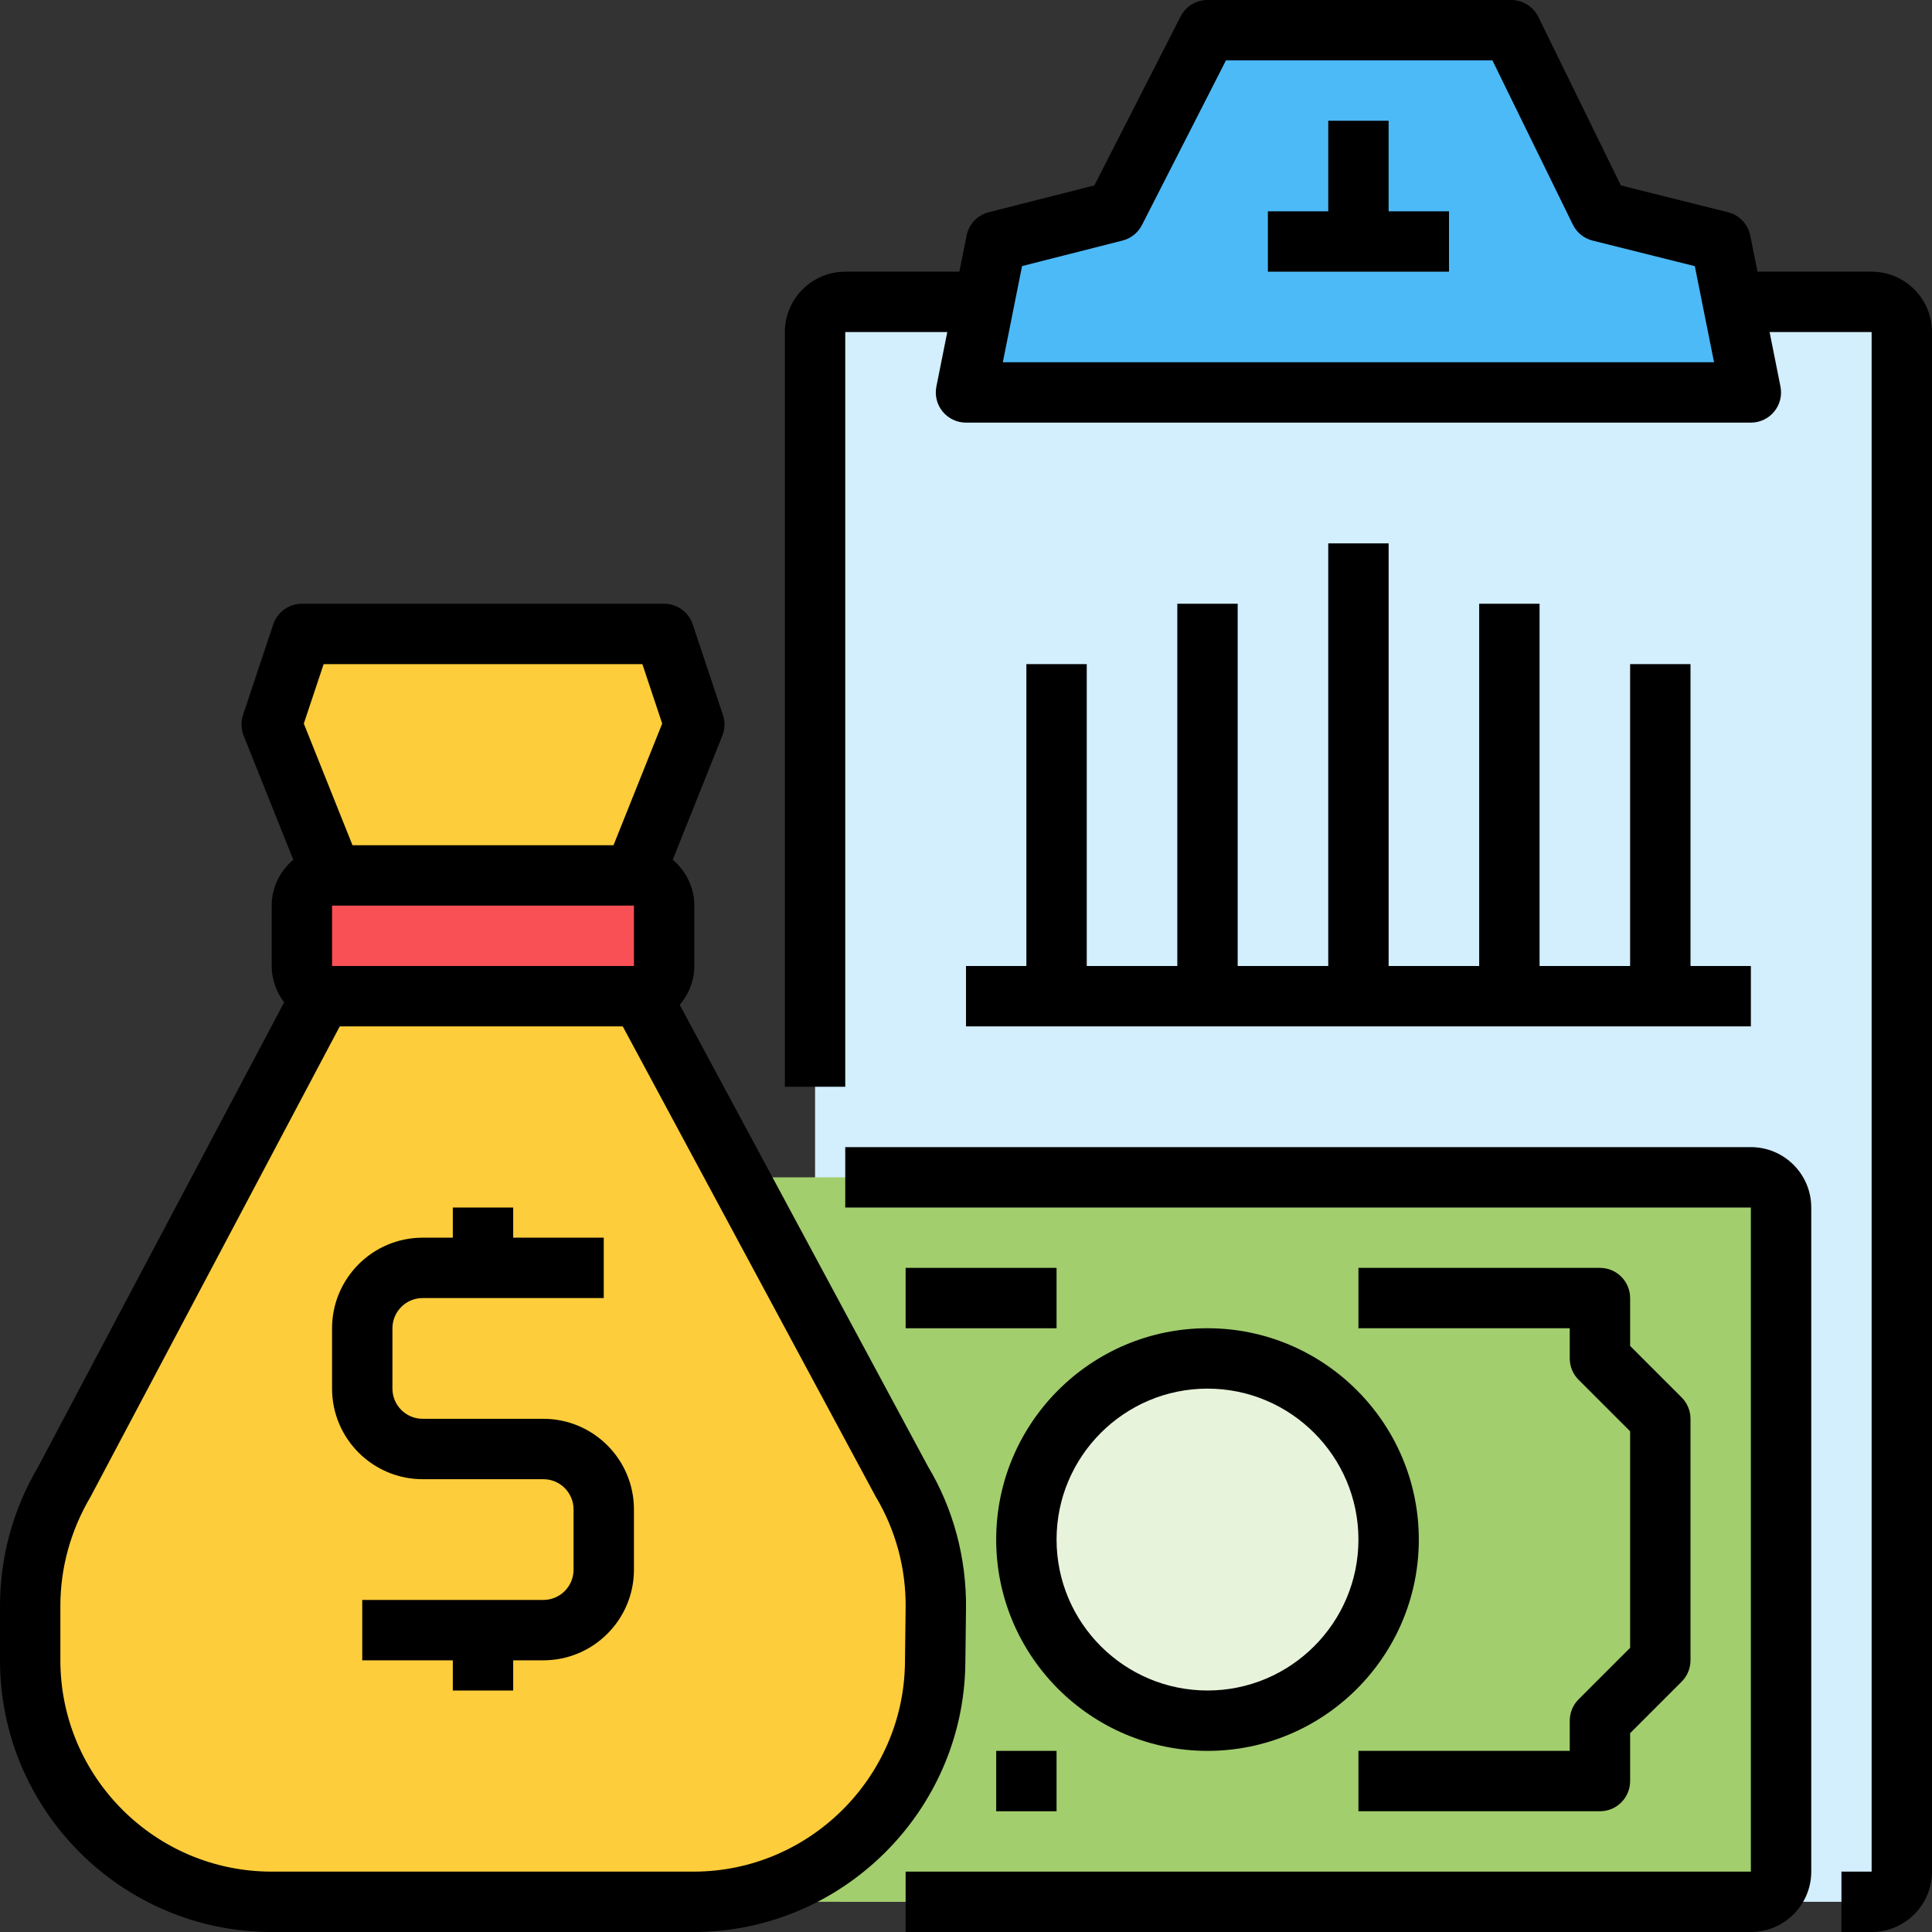 <?xml version="1.0" encoding="iso-8859-1"?>
<!-- Generator: Adobe Illustrator 19.0.0, SVG Export Plug-In . SVG Version: 6.00 Build 0)  -->
<svg version="1.1" id="Capa_1" xmlns="http://www.w3.org/2000/svg" xmlns:xlink="http://www.w3.org/1999/xlink" x="0px" y="0px"
	 viewBox="0 0 512 512" style="enable-background:new 0 0 512 512;" xml:space="preserve">
<rect x="0" y="0" width="512" height="512" fill="#333333" stroke="none"/>
<path style="fill:#D3EEFD;" d="M496,504H224c-4.416,0-8-3.584-8-8V88c0-4.416,3.584-8,8-8h272c4.416,0,8,3.584,8,8v408
	C504,500.416,500.416,504,496,504z"/>
<path style="fill:#A2CE6D;" d="M192,312h270.712c5.128,0,9.288,3.584,9.288,8v176c0,4.416-4.16,8-9.288,8H192V312z"/>
<path d="M464,512H240v-16h224V320H224v-16h240c8.824,0,16,7.176,16,16v176C480,504.824,472.824,512,464,512z"/>
<circle style="fill:#E8F3DB;" cx="320" cy="408" r="48"/>
<path d="M320,464c-30.88,0-56-25.12-56-56s25.12-56,56-56s56,25.12,56,56S350.88,464,320,464z M320,368c-22.056,0-40,17.944-40,40
	s17.944,40,40,40s40-17.944,40-40S342.056,368,320,368z"/>
<path d="M424,480h-64v-16h56v-8c0-2.12,0.84-4.16,2.344-5.656L432,436.688v-57.376l-13.656-13.656C416.84,364.16,416,362.12,416,360
	v-8h-56v-16h64c4.416,0,8,3.584,8,8v12.688l13.656,13.656C447.16,371.84,448,373.88,448,376v64c0,2.12-0.84,4.16-2.344,5.656
	L432,459.312V472C432,476.416,428.416,480,424,480z"/>
<rect x="240" y="336" width="40" height="16"/>
<rect x="264" y="464" width="16" height="16"/>
<polygon style="fill:#4DBAF8;" points="464,104 256,104 264,64 295.504,56 320,8 400.504,8 424,56 456,64 "/>
<path d="M496,72h-30.24l-1.92-9.568c-0.608-3.032-2.904-5.44-5.904-6.192l-28.392-7.096L407.68,4.48
	C406.344,1.736,403.552,0,400.496,0H320c-3.008,0-5.76,1.68-7.128,4.36l-22.856,44.776l-27.992,7.112
	c-2.992,0.76-5.272,3.168-5.872,6.184L254.24,72H224c-8.824,0-16,7.176-16,16v200h16V88h27.04l-2.888,14.432
	c-0.472,2.352,0.136,4.792,1.656,6.64C251.336,110.928,253.6,112,256,112h208c2.4,0,4.664-1.072,6.184-2.928
	c1.52-1.848,2.128-4.288,1.656-6.64L468.96,88H496v408h-8v16h8c8.824,0,16-7.176,16-16V88C512,79.176,504.824,72,496,72z M265.76,96
	l5.096-25.488l26.616-6.76c2.232-0.568,4.112-2.064,5.16-4.12L324.896,16h70.608l21.312,43.52c1.032,2.12,2.952,3.664,5.24,4.24
	l27.088,6.776L454.24,96H265.76z"/>
<polygon points="368,56 368,32 352,32 352,56 336,56 336,72 384,72 384,56 "/>
<polygon points="448,256 448,176 432,176 432,256 408,256 408,160 392,160 392,256 368,256 368,144 352,144 352,256 328,256 
	328,160 312,160 312,256 288,256 288,176 272,176 272,256 256,256 256,272 464,272 464,256 "/>
<g>
	<path style="fill:#FDCD3B;" d="M183.824,504H72c-35.344,0-64-28.656-64-64v-14.424c0-11.504,3.088-22.792,8.936-32.688L85.232,264
		h84.584l69.056,128.4c6.12,10.2,9.28,21.912,9.136,33.816l-0.176,14.576C247.384,475.824,218.864,504,183.824,504z"/>
	<polygon style="fill:#FDCD3B;" points="168,232 88,232 72,192 80,168 128,168 176,168 184,192 	"/>
</g>
<path d="M144,376h-32c-4.408,0-8-3.592-8-8v-16c0-4.408,3.592-8,8-8h48v-16h-24v-8h-16v8h-8c-13.232,0-24,10.768-24,24v16
	c0,13.232,10.768,24,24,24h32c4.408,0,8,3.592,8,8v16c0,4.408-3.592,8-8,8H96v16h24v8h16v-8h8c13.232,0,24-10.768,24-24v-16
	C168,386.768,157.232,376,144,376z"/>
<path style="fill:#F95055;" d="M168,264H88c-4.416,0-8-3.584-8-8v-16c0-4.416,3.584-8,8-8h80c4.416,0,8,3.584,8,8v16
	C176,260.416,172.416,264,168,264z"/>
<path d="M245.912,388.608l-65.776-122.304c2.376-2.792,3.864-6.36,3.864-10.304v-16c0-4.888-2.248-9.224-5.72-12.16l13.144-32.872
	c0.696-1.76,0.76-3.704,0.16-5.504l-8-24C182.496,162.2,179.448,160,176,160H80c-3.44,0-6.496,2.2-7.592,5.472l-8,24
	c-0.6,1.8-0.536,3.744,0.168,5.504l13.152,32.872C74.248,230.776,72,235.112,72,240v16c0,3.632,1.264,6.944,3.304,9.632
	L10.056,388.816C3.48,399.936,0,412.648,0,425.576V440c0,39.696,32.304,72,72,72h111.824c39.216,0,71.512-31.904,72-71.112
	L256,426.312C256.168,412.912,252.616,399.768,245.912,388.608z M88,240h80l0.008,16H88V240z M85.768,176h84.472l5.248,15.752
	L162.584,224H93.416l-12.904-32.248L85.768,176z M239.824,440.688c-0.376,30.496-25.496,55.312-56,55.312H72
	c-30.88,0-56-25.12-56-56v-14.424c0-10.064,2.704-19.96,8.008-28.936L90.04,272h74.992l66.976,124.512
	c5.36,8.936,8.12,19.168,7.992,29.6L239.824,440.688z"/>
<g>
</g>
<g>
</g>
<g>
</g>
<g>
</g>
<g>
</g>
<g>
</g>
<g>
</g>
<g>
</g>
<g>
</g>
<g>
</g>
<g>
</g>
<g>
</g>
<g>
</g>
<g>
</g>
<g>
</g>
</svg>
